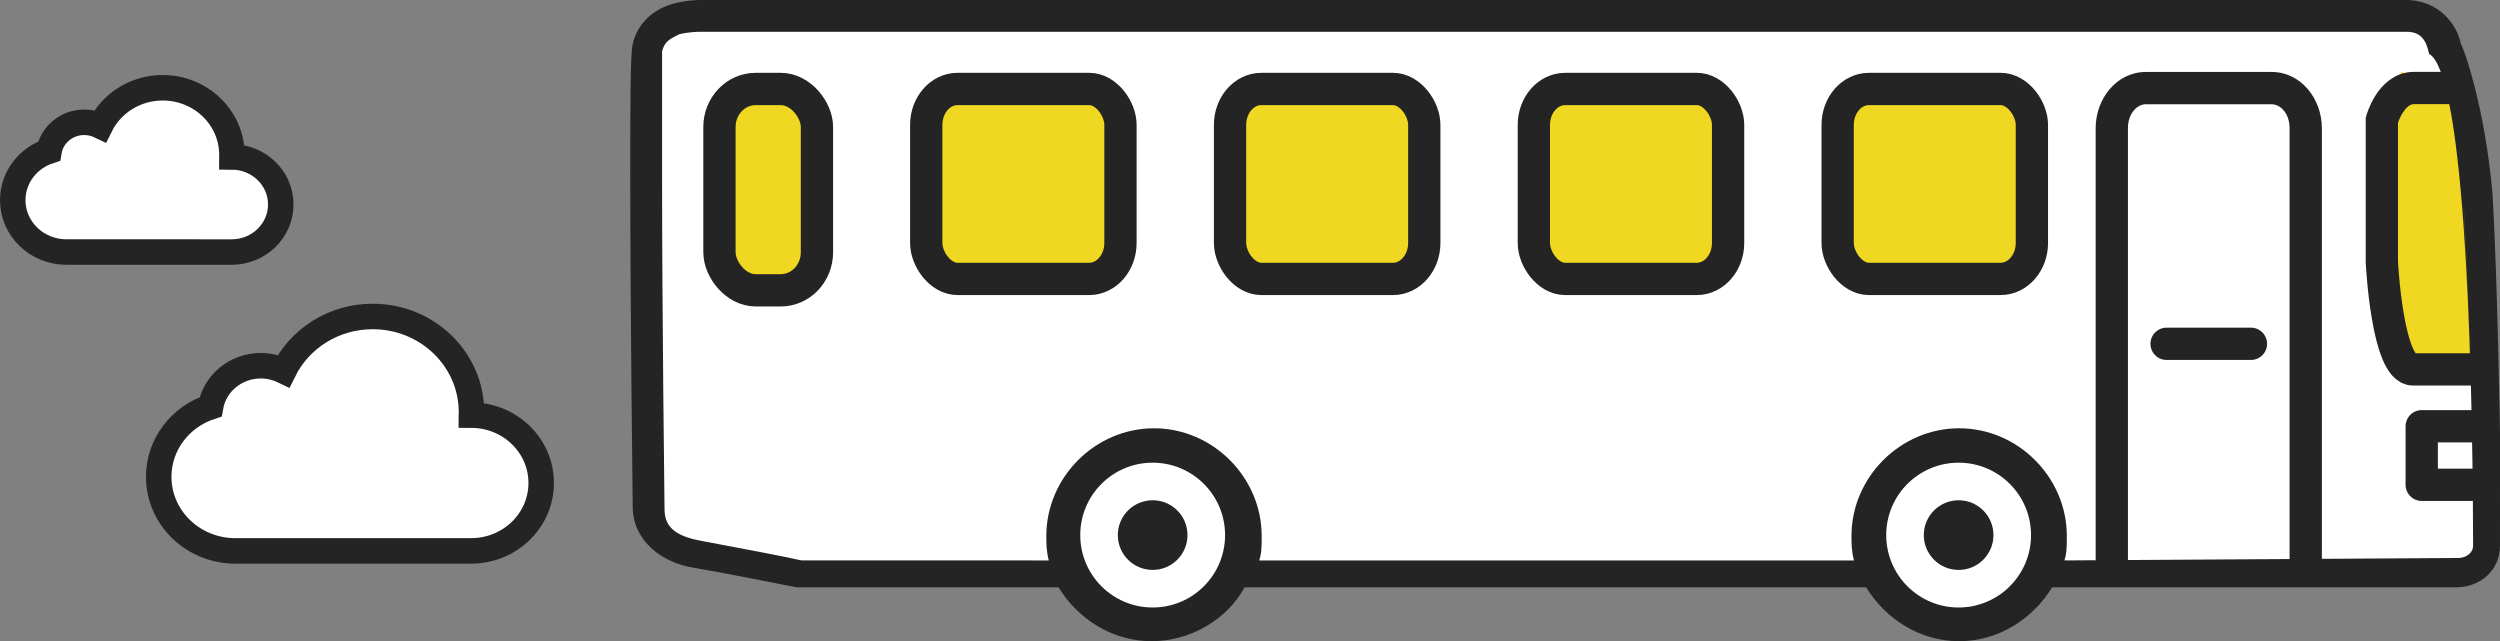 <?xml version="1.0" encoding="UTF-8" standalone="no"?>
<svg
   xmlns:dc="http://purl.org/dc/elements/1.1/"
   xmlns:cc="http://creativecommons.org/ns#"
   xmlns:rdf="http://www.w3.org/1999/02/22-rdf-syntax-ns#"
   xmlns:svg="http://www.w3.org/2000/svg"
   xmlns="http://www.w3.org/2000/svg"
   xmlns:sodipodi="http://sodipodi.sourceforge.net/DTD/sodipodi-0.dtd"
   xmlns:inkscape="http://www.inkscape.org/namespaces/inkscape"
   style="fill:none"
   id="svg32"
   version="1.1"
   viewBox="0 0 294.203 75.456"
   height="75.456"
   width="294.203"
   sodipodi:docname="Icon_Conventional_Bus.svg"
   inkscape:version="0.92.3 (2405546, 2018-03-11)">
  <rect x="0" y="0" width="294.203" height="75.456" fill="#808080" stroke="none"/>
  <sodipodi:namedview
     pagecolor="#ffffff"
     bordercolor="#666666"
     borderopacity="1"
     objecttolerance="10"
     gridtolerance="10"
     guidetolerance="10"
     inkscape:pageopacity="0"
     inkscape:pageshadow="2"
     inkscape:window-width="1920"
     inkscape:window-height="1052"
     id="namedview22"
     showgrid="false"
     inkscape:zoom="4.222335"
     inkscape:cx="179.70233"
     inkscape:cy="24.583698"
     inkscape:window-x="0"
     inkscape:window-y="0"
     inkscape:window-maximized="1"
     inkscape:current-layer="svg32"
     fit-margin-top="0"
     fit-margin-left="0"
     fit-margin-right="0"
     fit-margin-bottom="0"
     showguides="true"
     inkscape:guide-bbox="true">
    <sodipodi:guide
       position="60.623,66.987"
       orientation="0,1"
       id="guide833"
       inkscape:locked="false" />
  </sodipodi:namedview>
  <defs
     id="defs36" />
  <path
     style="fill:#ffffff;fill-opacity:1"
     id="path2"
     d="m 75.806,5.847 3.509,-3.966 206.771,0.61 4.119,9.915 2.135,15.712 v 38.898 l -2.898,0.763 -196.185,-0.279 -15.532,-3.775 -1.834,-3.775 z"
     inkscape:connector-curvature="0" />
  <path
     style="fill:#ffffff"
     id="path16"
     d="m 284.175,54.125 v 5.933 l 7.55,0.323 0.755,-5.716 z"
     inkscape:connector-curvature="0" />
  <path
     style="fill:#f0d722;stroke:none;stroke-width:1px;stroke-linecap:butt;stroke-linejoin:miter;stroke-opacity:1;fill-opacity:1"
     d="m 289.903,10.358 -7.358,-1.89 -2.842,10.384 2.368,24.157 5.447,0.947 4.928,-0.485 z"
     id="path863"
     inkscape:connector-curvature="0" />
  <path
     style="fill:#252424;fill-opacity:1"
     id="path18"
     d="m 293.339,23.04 c -0.864,-10.368 -3.456,-17.568 -3.744,-17.856 -0.288,-1.728 -2.016,-4.896 -6.048,-5.184 h -200.736 -0.288 c -0.288,0 -2.016,0 -3.744,0.576 -1.728,0.576 -3.744,2.016 -4.32,4.608 -0.288,1.152 -0.288,7.2 -0.288,15.264 0,16.128 0.288,39.168 0.288,39.168 0,4.032 3.456,6.624 7.2,7.2 3.456,0.576 12.096,2.304 12.096,2.304 h 0.288 30.528 c 2.304,3.744 6.336,6.336 10.944,6.336 4.608,0 8.928,-2.592 10.944,-6.336 h 73.152 c 2.304,3.744 6.336,6.336 10.944,6.336 4.608,0 8.64,-2.592 10.944,-6.336 h 47.52 c 2.88,0 5.184,-2.016 5.184,-4.896 V 50.976 c 0,0 -0.288,-17.856 -0.864,-27.936 z m -3.456,0.288 c 0.288,5.184 0.576,12.384 0.864,18.144 z m -154.08,48.96 c -5.184,0 -9.216,-4.032 -9.216,-9.216 0,-5.184 4.032,-9.216 9.216,-9.216 5.184,0 9.216,4.032 9.216,9.216 0,5.184 -4.032,9.216 -9.216,9.216 z m 95.04,0 c -5.184,0 -9.216,-4.032 -9.216,-9.216 0,-5.184 4.032,-9.216 9.216,-9.216 5.184,0 9.216,4.032 9.216,9.216 0,5.184 -4.32,9.216 -9.216,9.216 z m 60.192,-8.064 c 0,0.864 -0.864,1.44 -1.728,1.44 l -46.368,0.288 c 0.288,-0.864 0.288,-1.728 0.288,-2.88 0,-6.912 -5.76,-12.672 -12.672,-12.672 -6.912,0 -12.672,5.76 -12.672,12.672 0,0.864 0,1.728 0.288,2.88 h -69.984 c 0.288,-0.864 0.288,-1.728 0.288,-2.88 0,-6.912 -5.76,-12.672 -12.672,-12.672 -6.912,0 -12.672,5.76 -12.672,12.672 0,0.864 0,1.728 0.288,2.88 H 94.331 c -1.152,-0.288 -8.64,-1.728 -11.808,-2.304 -3.168,-0.576 -4.32,-1.728 -4.32,-3.744 0,0 -0.288,-23.04 -0.288,-39.168 V 6.048 c 0.288,-1.152 0.864,-1.44 2.016,-2.016 1.152,-0.288 2.304,-0.288 2.304,-0.288 H 283.259 c 1.728,0 2.304,1.152 2.592,2.592 3.925,2.133 5.135,31.877 5.184,57.888 z"
     inkscape:connector-curvature="0"
     sodipodi:nodetypes="ccccsccscccccsccscsscccccsssssssssscccsssccsssccscscccscc" />
  <path
     style="fill:#252424;fill-opacity:1"
     id="path20"
     d="m 146.972,62.431 c 0,1.501 -0.296,2.988 -0.87,4.375 -0.575,1.387 -1.417,2.648 -2.479,3.71 -1.061,1.061 -2.322,1.903 -3.709,2.478 -1.387,0.575 -2.874,0.87 -4.375,0.87 -3.032,0 -5.941,-1.204 -8.085,-3.349 -2.144,-2.144 -3.349,-5.052 -3.349,-8.084 0,-3.033 1.205,-5.941 3.349,-8.085 2.144,-2.144 5.052,-3.349 8.085,-3.349 3.032,0 5.941,1.205 8.085,3.349 2.144,2.144 3.349,5.052 3.349,8.085 z"
     inkscape:connector-curvature="0" />
  <path
     style="fill:#252424;fill-opacity:1"
     id="path22"
     d="m 241.435,62.431 c 0,1.501 -0.295,2.988 -0.87,4.375 -0.574,1.387 -1.417,2.648 -2.478,3.71 -1.062,1.061 -2.322,1.903 -3.71,2.478 -1.387,0.575 -2.874,0.87 -4.375,0.87 -3.033,0 -5.941,-1.204 -8.085,-3.349 -2.144,-2.144 -3.349,-5.052 -3.349,-8.084 0,-3.033 1.205,-5.941 3.349,-8.085 2.144,-2.144 5.052,-3.349 8.085,-3.349 3.032,0 5.94,1.205 8.085,3.349 2.144,2.144 3.348,5.052 3.348,8.085 z"
     inkscape:connector-curvature="0" />
  <path
     style="fill:#ffffff;fill-opacity:1"
     id="path24"
     d="m 135.646,71.491 c 4.707,0 8.522,-3.815 8.522,-8.521 0,-4.706 -3.815,-8.521 -8.522,-8.521 -4.706,0 -8.521,3.815 -8.521,8.521 0,4.706 3.815,8.521 8.521,8.521 z"
     inkscape:connector-curvature="0" />
  <path
     style="fill:#ffffff;fill-opacity:1"
     id="path26"
     d="m 230.494,71.491 c 4.706,0 8.521,-3.815 8.521,-8.521 0,-4.706 -3.815,-8.521 -8.521,-8.521 -4.706,0 -8.521,3.815 -8.521,8.521 0,4.706 3.815,8.521 8.521,8.521 z"
     inkscape:connector-curvature="0" />
  <path
     style="fill:#252424;fill-opacity:1"
     id="path28"
     d="m 135.646,67.069 c 2.264,0 4.099,-1.835 4.099,-4.099 0,-2.264 -1.835,-4.099 -4.099,-4.099 -2.264,0 -4.099,1.835 -4.099,4.099 0,2.264 1.835,4.099 4.099,4.099 z"
     inkscape:connector-curvature="0" />
  <path
     style="fill:#252424;fill-opacity:1"
     id="path30"
     d="m 230.494,67.069 c 2.264,0 4.099,-1.835 4.099,-4.099 0,-2.264 -1.835,-4.099 -4.099,-4.099 -2.264,0 -4.099,1.835 -4.099,4.099 0,2.264 1.835,4.099 4.099,4.099 z"
     inkscape:connector-curvature="0" />
  <path
     id="path901"
     d="m 55.467,48.853 c 0,-0.115 0.02,-0.23 0.02,-0.345 0,-6.226 -5.205,-11.264 -11.626,-11.264 -4.633,0 -8.612,2.624 -10.481,6.418 -0.814,-0.393 -1.728,-0.623 -2.693,-0.623 -2.964,0 -5.436,2.098 -5.909,4.837 -3.557,1.169 -6.1,4.416 -6.1,8.237 0,4.808 4.03,8.707 8.994,8.716 h 27.805 c 4.542,-0.019 8.21,-3.592 8.21,-7.988 0.01,-4.406 -3.678,-7.979 -8.22,-7.988 z"
     style="fill:#ffffff;fill-opacity:1;stroke:#252424;stroke-width:3;stroke-miterlimit:4;stroke-dasharray:none;stroke-opacity:1"
     inkscape:connector-curvature="0" />
  <path
     inkscape:connector-curvature="0"
     style="fill:#ffffff;fill-opacity:1;stroke:#252424;stroke-width:3;stroke-miterlimit:4;stroke-dasharray:none;stroke-opacity:1"
     d="m 27.28,18.465 c 0,-0.081 0.014,-0.161 0.014,-0.242 0,-4.363 -3.648,-7.894 -8.147,-7.894 -3.246,0 -6.035,1.839 -7.345,4.497 -0.57,-0.275 -1.211,-0.436 -1.887,-0.436 -2.077,0 -3.81,1.47 -4.141,3.39 C 3.282,18.6 1.5,20.875 1.5,23.553 c 0,3.37 2.824,6.101 6.302,6.108 H 27.287 c 3.183,-0.013 5.753,-2.517 5.753,-5.598 0.007,-3.088 -2.577,-5.591 -5.76,-5.598 z"
     id="path833" />
  <rect
     style="opacity:1;fill:#f0d722;fill-opacity:1;stroke:#252424;stroke-width:3.8;stroke-linecap:round;stroke-linejoin:round;stroke-miterlimit:4;stroke-dasharray:none;stroke-dashoffset:0;stroke-opacity:1;paint-order:fill markers stroke"
     id="rect831"
     width="11.472"
     height="23.697"
     x="84.667"
     y="10.469"
     rx="4.266"
     ry="4.476" />
  <rect
     ry="4.231"
     rx="3.687"
     y="10.469"
     x="109"
     height="22.355"
     width="22.858"
     id="rect835"
     style="opacity:1;fill:#f0d722;fill-opacity:1;stroke:#252424;stroke-width:3.8;stroke-linecap:round;stroke-linejoin:round;stroke-miterlimit:4;stroke-dasharray:none;stroke-dashoffset:0;stroke-opacity:1;paint-order:fill markers stroke" />
  <rect
     style="opacity:1;fill:#f0d722;fill-opacity:1;stroke:#252424;stroke-width:3.8;stroke-linecap:round;stroke-linejoin:round;stroke-miterlimit:4;stroke-dasharray:none;stroke-dashoffset:0;stroke-opacity:1;paint-order:fill markers stroke"
     id="rect837"
     width="22.858"
     height="22.355"
     x="144.753"
     y="10.469"
     rx="3.687"
     ry="4.231" />
  <rect
     ry="4.231"
     rx="3.687"
     y="10.469"
     x="180.506"
     height="22.355"
     width="22.858"
     id="rect839"
     style="opacity:1;fill:#f0d722;fill-opacity:1;stroke:#252424;stroke-width:3.8;stroke-linecap:round;stroke-linejoin:round;stroke-miterlimit:4;stroke-dasharray:none;stroke-dashoffset:0;stroke-opacity:1;paint-order:fill markers stroke" />
  <rect
     style="opacity:1;fill:#f0d722;fill-opacity:1;stroke:#252424;stroke-width:3.8;stroke-linecap:round;stroke-linejoin:round;stroke-miterlimit:4;stroke-dasharray:none;stroke-dashoffset:0;stroke-opacity:1;paint-order:fill markers stroke"
     id="rect841"
     width="22.858"
     height="22.355"
     x="216.258"
     y="10.469"
     rx="3.687"
     ry="4.231" />
  <path
     style="color:#000000;font-style:normal;font-variant:normal;font-weight:normal;font-stretch:normal;font-size:medium;line-height:normal;font-family:sans-serif;font-variant-ligatures:normal;font-variant-position:normal;font-variant-caps:normal;font-variant-numeric:normal;font-variant-alternates:normal;font-feature-settings:normal;text-indent:0;text-align:start;text-decoration:none;text-decoration-line:none;text-decoration-style:solid;text-decoration-color:#000000;letter-spacing:normal;word-spacing:normal;text-transform:none;writing-mode:lr-tb;direction:ltr;text-orientation:mixed;dominant-baseline:auto;baseline-shift:baseline;text-anchor:start;white-space:normal;shape-padding:0;clip-rule:nonzero;display:inline;overflow:visible;visibility:visible;opacity:1;isolation:auto;mix-blend-mode:normal;color-interpolation:sRGB;color-interpolation-filters:linearRGB;solid-color:#000000;solid-opacity:1;vector-effect:none;fill:#252424;fill-opacity:1;fill-rule:nonzero;stroke:none;stroke-width:3.8;stroke-linecap:round;stroke-linejoin:round;stroke-miterlimit:4;stroke-dasharray:none;stroke-dashoffset:0;stroke-opacity:1;paint-order:fill markers stroke;color-rendering:auto;image-rendering:auto;shape-rendering:auto;text-rendering:auto;enable-background:accumulate"
     d="m 252.521,8.469 c -3.419,0 -5.902,3.139 -5.902,6.617 v 51.893 c 0,0.036 0.003,0.071 0.004,0.107 h 3.803 c -0.001,-0.037 -0.008,-0.07 -0.008,-0.107 v -51.893 c 0,-1.748 1.088,-2.816 2.104,-2.816 h 14.816 c 1.015,0 2.102,1.068 2.102,2.816 v 51.893 c 0,0.038 -0.007,0.07 -0.008,0.107 h 3.805 c 5.3e-4,-0.036 0.004,-0.071 0.004,-0.107 v -51.893 c 0,-3.478 -2.483,-6.617 -5.902,-6.617 z"
     id="rect843"
     inkscape:connector-curvature="0" />
  <path
     style="fill:none;stroke:#252424;stroke-width:3.8;stroke-linecap:round;stroke-linejoin:miter;stroke-miterlimit:4;stroke-dasharray:none;stroke-opacity:1"
     d="m 254.967,40.459 h 9.925"
     id="path857"
     inkscape:connector-curvature="0" />
  <path
     style="fill:none;stroke:#252424;stroke-width:3.8;stroke-linecap:butt;stroke-linejoin:miter;stroke-miterlimit:4;stroke-dasharray:none;stroke-opacity:1"
     d="m 289.903,10.358 c 0,0 -3.097,0 -5.829,0 -2.733,0 -3.776,3.776 -3.776,3.776 v 16.671 c 0,0 0.615,12.667 3.672,12.667 2.594,0 8.477,0 8.477,0"
     id="path859"
     inkscape:connector-curvature="0"
     sodipodi:nodetypes="czccsc" />
  <path
     style="fill:none;stroke:#252424;stroke-width:3.8;stroke-linecap:butt;stroke-linejoin:round;stroke-miterlimit:4;stroke-dasharray:none;stroke-opacity:1"
     d="m 291.498,50.161 h -6.507 v 6.889 h 7.536"
     id="path861"
     inkscape:connector-curvature="0" />
</svg>
